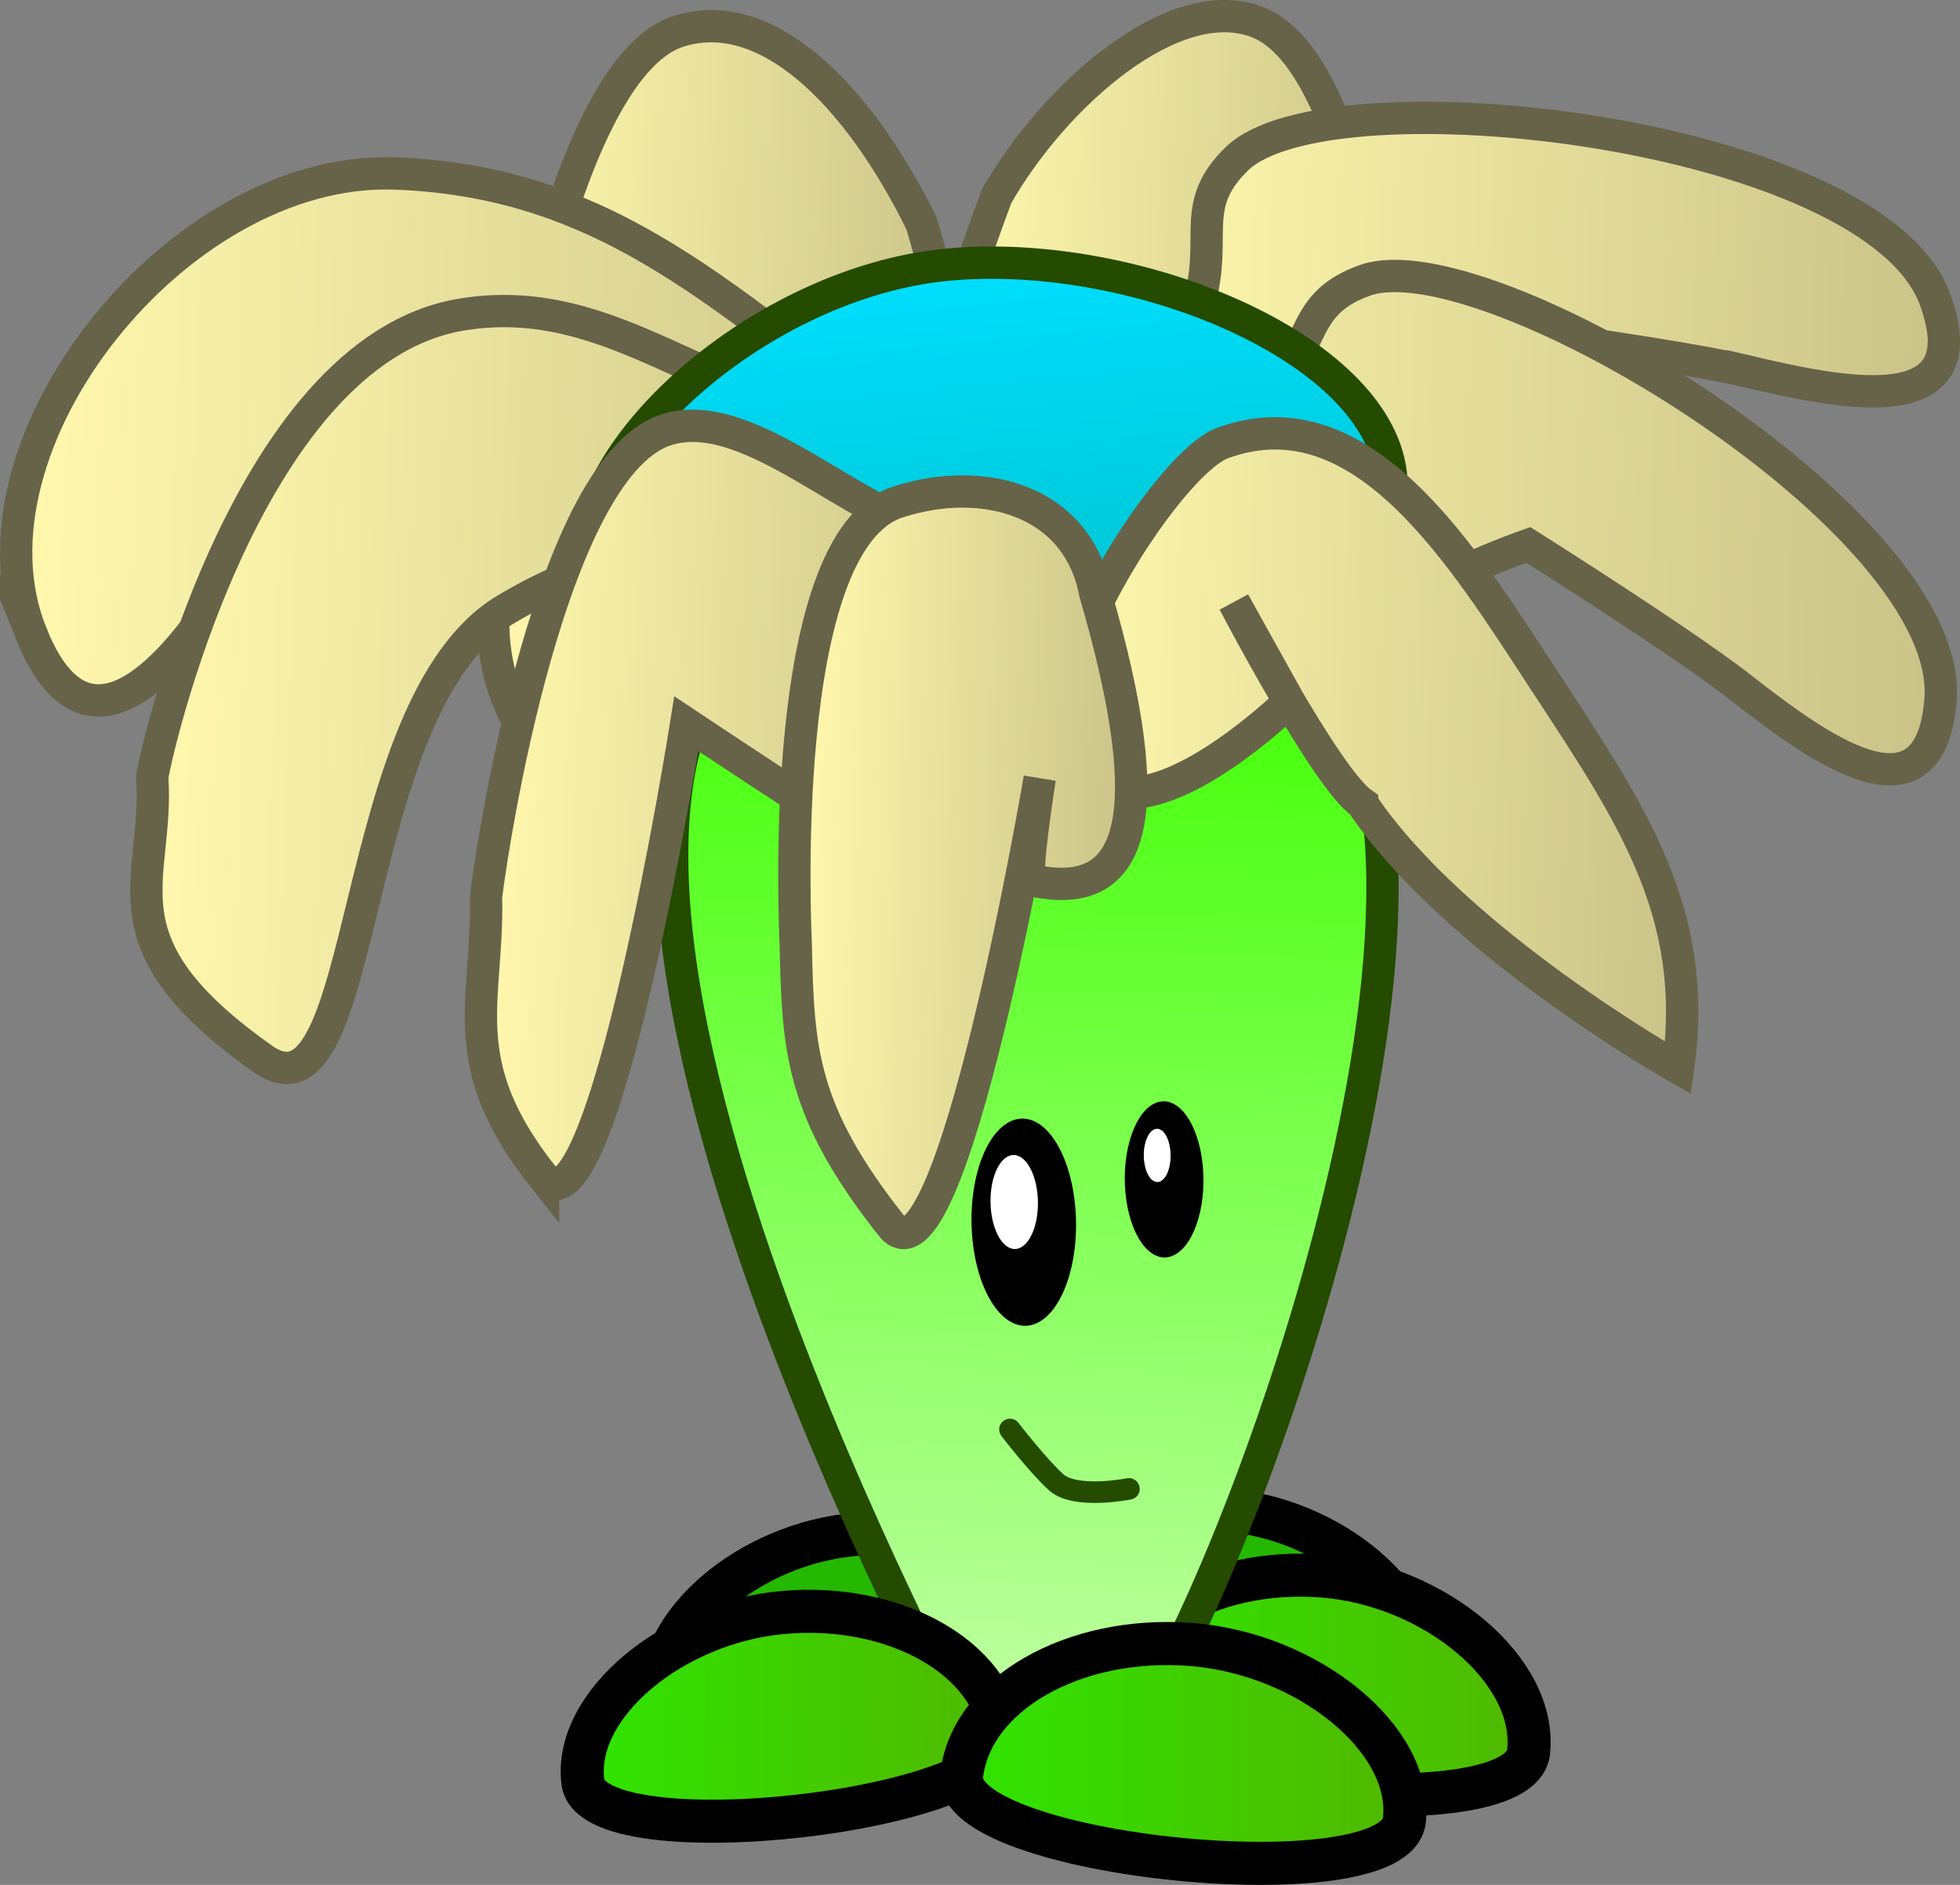 <svg version="1.1" xmlns="http://www.w3.org/2000/svg" xmlns:xlink="http://www.w3.org/1999/xlink" width="91.005" height="87.506" viewBox="0,0,91.005,87.506"><rect x="0" y="0" width="91.005" height="87.506" fill="#808080" stroke="none"/><defs><linearGradient x1="227.992" y1="135.291" x2="249.461" y2="136.073" gradientUnits="userSpaceOnUse" id="color-1"><stop offset="0" stop-color="#fff8ad"/><stop offset="1" stop-color="#c9c388"/></linearGradient><linearGradient x1="235.22" y1="195.517" x2="255.044" y2="195.517" gradientUnits="userSpaceOnUse" id="color-2"><stop offset="0" stop-color="#2fe500"/><stop offset="1" stop-color="#51b800"/></linearGradient><linearGradient x1="235.827" y1="140.041" x2="274.001" y2="141.432" gradientUnits="userSpaceOnUse" id="color-3"><stop offset="0" stop-color="#fff8ad"/><stop offset="1" stop-color="#c9c388"/></linearGradient><linearGradient x1="229.3" y1="144.156" x2="274.293" y2="145.795" gradientUnits="userSpaceOnUse" id="color-4"><stop offset="0" stop-color="#fff8ad"/><stop offset="1" stop-color="#c9c388"/></linearGradient><linearGradient x1="207.292" y1="135.898" x2="228.595" y2="136.674" gradientUnits="userSpaceOnUse" id="color-5"><stop offset="0" stop-color="#fff8ad"/><stop offset="1" stop-color="#c9c388"/></linearGradient><linearGradient x1="184.997" y1="137.195" x2="230.803" y2="138.863" gradientUnits="userSpaceOnUse" id="color-6"><stop offset="0" stop-color="#fff8ad"/><stop offset="1" stop-color="#c9c388"/></linearGradient><linearGradient x1="191.188" y1="148.887" x2="226.975" y2="150.19" gradientUnits="userSpaceOnUse" id="color-7"><stop offset="0" stop-color="#fff8ad"/><stop offset="1" stop-color="#c9c388"/></linearGradient><linearGradient x1="241.493" y1="146.003" x2="239.004" y2="214.333" gradientUnits="userSpaceOnUse" id="color-8"><stop offset="0" stop-color="#3dff00"/><stop offset="1" stop-color="#ebffd8"/></linearGradient><linearGradient x1="229.854" y1="128.874" x2="232.131" y2="151.755" gradientUnits="userSpaceOnUse" id="color-9"><stop offset="0" stop-color="#00e0ff"/><stop offset="1" stop-color="#00bcc4"/></linearGradient><linearGradient x1="206.727" y1="154.427" x2="229.296" y2="155.25" gradientUnits="userSpaceOnUse" id="color-10"><stop offset="0" stop-color="#fff8ad"/><stop offset="1" stop-color="#c9c388"/></linearGradient><linearGradient x1="233.209" y1="151.43" x2="262.589" y2="152.5" gradientUnits="userSpaceOnUse" id="color-11"><stop offset="0" stop-color="#fff8ad"/><stop offset="1" stop-color="#c9c388"/></linearGradient><linearGradient x1="221.163" y1="156.54" x2="236.455" y2="157.097" gradientUnits="userSpaceOnUse" id="color-12"><stop offset="0" stop-color="#fff8ad"/><stop offset="1" stop-color="#c9c388"/></linearGradient><linearGradient x1="211.049" y1="197.065" x2="230.544" y2="196.837" gradientUnits="userSpaceOnUse" id="color-13"><stop offset="0" stop-color="#2fe500"/><stop offset="1" stop-color="#51b800"/></linearGradient><linearGradient x1="228.687" y1="198.693" x2="249.278" y2="198.693" gradientUnits="userSpaceOnUse" id="color-14"><stop offset="0" stop-color="#2fe500"/><stop offset="1" stop-color="#51b800"/></linearGradient></defs><g transform="translate(-184.045,-117.29)"><g data-paper-data="{&quot;isPaintingLayer&quot;:true}" fill-rule="nonzero" stroke-linejoin="miter" stroke-miterlimit="10" stroke-dasharray="" stroke-dashoffset="0" style="mix-blend-mode: normal"><path d="M231.264,193.167c0.394,-3.584 4.722,-6.172 9.667,-5.779c4.945,0.393 9.426,4.178 9.033,7.762c-0.394,3.584 -19.093,1.601 -18.699,-1.983z" data-paper-data="{&quot;origPos&quot;:null,&quot;origRot&quot;:0,&quot;index&quot;:null}" fill="#25b800" stroke="#000000" stroke-width="2" stroke-linecap="butt"/><path d="M233.485,194.299c0.394,3.584 -18.305,5.567 -18.699,1.983c-0.394,-3.584 4.088,-7.369 9.033,-7.762c4.945,-0.393 9.273,2.195 9.667,5.779z" data-paper-data="{&quot;origPos&quot;:null,&quot;origRot&quot;:0}" fill="#25b800" stroke="#000000" stroke-width="2" stroke-linecap="butt"/><path d="M240.563,131.877c0,0 -7.769,4.395 -8.083,4.443c-4.844,0.75 -6.017,0.427 -2.161,-9.922c2.668,-4.68 8.269,-9.638 12.164,-8.06c5.568,2.257 6.798,21.901 6.762,22.28c-0.454,4.797 0.999,7.725 -3.582,12.718c-3.014,3.285 -5.1,-21.46 -5.1,-21.46z" data-paper-data="{&quot;origPos&quot;:null,&quot;origRot&quot;:0,&quot;index&quot;:null}" fill="url(#color-1)" stroke="#666349" stroke-width="1.5" stroke-linecap="butt"/><path d="M235.226,196.54c0.417,-3.773 4.998,-6.497 10.232,-6.084c5.234,0.413 9.977,4.398 9.56,8.171c-0.417,3.773 -20.209,1.686 -19.792,-2.087z" data-paper-data="{&quot;origPos&quot;:null,&quot;origRot&quot;:0,&quot;index&quot;:null}" fill="url(#color-2)" stroke="#000000" stroke-width="2" stroke-linecap="butt"/><path d="M265.117,134.52c-3.251,-0.763 -11.62,-1.869 -11.62,-1.869c-7.088,6.896 -11.563,17.532 -11.63,18.089c-1.035,8.619 -8.317,10.532 -6.142,-0.084c1.517,-7.402 1.998,-12.132 4.019,-19.412c0.832,-2.996 -0.498,-4.414 1.731,-6.583c4.269,-4.154 29.539,-1.281 32.411,6.515c2.142,5.816 -4.484,4.349 -8.769,3.343z" data-paper-data="{&quot;origPos&quot;:null,&quot;index&quot;:null,&quot;origRot&quot;:0}" fill="url(#color-3)" stroke="#666349" stroke-width="1.5" stroke-linecap="butt"/><path d="M264.781,149.144c-2.634,-2.053 -9.774,-6.556 -9.774,-6.556c-9.322,3.301 -17.835,11.09 -18.128,11.569c-4.545,7.396 -11.959,6.089 -5.544,-2.645c4.473,-6.089 6.888,-10.185 11.768,-15.953c2.008,-2.373 1.394,-4.218 4.325,-5.256c5.615,-1.988 27.368,11.188 26.717,19.471c-0.486,6.179 -5.892,2.076 -9.363,-0.63z" data-paper-data="{&quot;origPos&quot;:null,&quot;index&quot;:null,&quot;origRot&quot;:0}" fill="url(#color-4)" stroke="#666349" stroke-width="1.5" stroke-linecap="butt"/><path d="M209.823,153.42c-4.206,-5.314 -2.544,-8.128 -2.647,-12.945c-0.008,-0.38 2.648,-19.883 8.365,-21.729c3.999,-1.291 8.25,2.748 11.29,8.914c3.093,10.602 2.154,10.847 -2.622,9.747c-0.309,-0.071 -7.738,-5.019 -7.738,-5.019c0,0 -3.881,24.528 -6.648,21.032z" data-paper-data="{&quot;origPos&quot;:null,&quot;origRot&quot;:0}" fill="url(#color-5)" stroke="#666349" stroke-width="1.5" stroke-linecap="butt"/><path d="M185.499,146.716c-3.515,-8.741 6.769,-21.74 16.885,-21.372c10.116,0.368 15.448,6.035 24.092,12.382c8.735,6.414 2.051,9.88 -4.499,4.182c-0.424,-0.368 -10.877,-5.254 -20.76,-5.614c0,0 -5.465,6.434 -7.364,9.181c-2.503,3.62 -6.042,6.99 -8.355,1.24z" data-paper-data="{&quot;origPos&quot;:null,&quot;origRot&quot;:0}" fill="url(#color-6)" stroke="#666349" stroke-width="1.5" stroke-linecap="butt"/><path d="M196.232,166.439c-7.691,-5.441 -4.793,-8.21 -5.118,-13.035c-0.026,-0.381 4.171,-19.827 14.364,-21.51c7.13,-1.177 11.605,4.404 18.818,4.842c5.849,10.702 2.361,10.344 -6.231,9.105c-0.556,-0.08 -2.026,-5.316 -10.527,-0.263c-7.542,4.483 -6.247,24.442 -11.307,20.863z" data-paper-data="{&quot;origPos&quot;:null,&quot;origRot&quot;:0}" fill="url(#color-7)" stroke="#666349" stroke-width="1.5" stroke-linecap="butt"/><path d="M227.075,194.468c-1.551,-3.46 -26.309,-51.504 0.807,-50.239c25.75,1.201 -17.017,2.358 10.435,1.147c17.963,-0.792 7.233,34.149 1.091,47.241c-6.142,13.091 -10.783,5.312 -12.334,1.852z" data-paper-data="{&quot;origPos&quot;:null,&quot;origRot&quot;:0}" fill="url(#color-8)" stroke="#244b00" stroke-width="1.5" stroke-linecap="butt"/><path d="M248.572,138.95c1.034,5.477 -7.341,11.504 -15.836,12.349c-8.495,0.845 -20.85,-2.112 -21.402,-7.658c-0.552,-5.546 8.117,-13.209 16.612,-14.054c8.495,-0.845 19.541,3.614 20.626,9.364z" data-paper-data="{&quot;origPos&quot;:null,&quot;origRot&quot;:0}" fill="url(#color-9)" stroke="#244b00" stroke-width="1.5" stroke-linecap="butt"/><path d="M209.26,171.917c-4.206,-5.314 -2.544,-8.128 -2.647,-12.945c-0.008,-0.38 2.648,-19.883 8.365,-21.729c3.999,-1.291 9.207,4.572 13.226,4.894c3.093,10.602 0.218,14.867 -4.558,13.767c-0.309,-0.071 -7.738,-5.019 -7.738,-5.019c0,0 -3.881,24.528 -6.648,21.032z" data-paper-data="{&quot;origPos&quot;:null,&quot;origRot&quot;:0}" fill="url(#color-10)" stroke="#666349" stroke-width="1.5" stroke-linecap="butt"/><path d="M247.289,154.584c-1.686,-1.177 -5.95,-9.338 -5.95,-9.338l2.569,4.614c0,0 -4.116,4.008 -7.137,4.221c-8.659,0.611 0.862,-15.049 4.024,-16.217c6.538,-2.414 11.188,5.272 15.006,11.102c3.983,6.081 7.173,10.704 6.158,17.902c0,0 -10.338,-5.833 -14.67,-12.283z" data-paper-data="{&quot;origPos&quot;:null,&quot;origRot&quot;:0,&quot;index&quot;:null}" fill="url(#color-11)" stroke="#666349" stroke-width="1.5" stroke-linecap="butt"/><path d="M225.429,174.186c-4.206,-5.314 -4.331,-8.193 -4.435,-13.01c-0.008,-0.38 -0.973,-18.737 4.744,-20.582c3.999,-1.291 8.353,-0.061 9.16,4.235c3.093,10.602 1.769,14.412 -3.008,13.313c-0.309,-0.071 0.432,-4.722 0.432,-4.722c0,0 -4.127,24.263 -6.894,20.768z" data-paper-data="{&quot;origPos&quot;:null,&quot;origRot&quot;:0}" fill="url(#color-12)" stroke="#666349" stroke-width="1.5" stroke-linecap="butt"/><path d="M233.995,173.674c0.134,2.649 -0.839,4.956 -2.173,5.153c-1.334,0.197 -2.523,-1.791 -2.657,-4.44c-0.134,-2.649 0.839,-4.956 2.173,-5.153c1.334,-0.197 2.523,1.791 2.657,4.44z" data-paper-data="{&quot;origPos&quot;:null,&quot;origRot&quot;:0}" fill="#000000" stroke="none" stroke-width="0" stroke-linecap="butt"/><path d="M239.918,171.8c0.08,1.997 -0.671,3.725 -1.677,3.859c-1.006,0.134 -1.886,-1.376 -1.966,-3.374c-0.08,-1.997 0.671,-3.725 1.677,-3.859c1.006,-0.134 1.886,1.376 1.966,3.373z" data-paper-data="{&quot;origPos&quot;:null,&quot;origRot&quot;:0}" fill="#000000" stroke="none" stroke-width="0" stroke-linecap="butt"/><path d="M232.232,172.931c0.061,1.202 -0.381,2.248 -0.986,2.338c-0.605,0.089 -1.145,-0.812 -1.205,-2.014c-0.061,-1.202 0.381,-2.248 0.986,-2.338c0.605,-0.089 1.145,0.812 1.205,2.014z" data-paper-data="{&quot;origPos&quot;:null,&quot;origRot&quot;:0}" fill="#ffffff" stroke="none" stroke-width="0" stroke-linecap="butt"/><path d="M238.396,170.847c0.027,0.681 -0.229,1.27 -0.572,1.316c-0.343,0.046 -0.643,-0.469 -0.67,-1.15c-0.027,-0.681 0.229,-1.27 0.572,-1.316c0.343,-0.046 0.643,0.469 0.67,1.15z" data-paper-data="{&quot;origPos&quot;:null,&quot;origRot&quot;:0}" fill="#ffffff" stroke="none" stroke-width="0" stroke-linecap="butt"/><path d="M236.463,186.41c0,0 -2.482,0.498 -3.375,-0.303c-0.846,-0.759 -2.149,-2.455 -2.149,-2.455" data-paper-data="{&quot;origPos&quot;:null,&quot;origRot&quot;:0}" fill="none" stroke="#244b00" stroke-width="1" stroke-linecap="round"/><path d="M230.549,197.808c0.452,3.579 -18.988,5.789 -19.44,2.21c-0.452,-3.579 4.168,-7.419 9.311,-7.871c5.142,-0.453 9.677,2.082 10.129,5.661z" data-paper-data="{&quot;origPos&quot;:null,&quot;origRot&quot;:0}" fill="url(#color-13)" stroke="#000000" stroke-width="2" stroke-linecap="butt"/><path d="M228.694,199.716c0.433,-3.773 5.191,-6.497 10.627,-6.084c5.436,0.413 10.363,4.398 9.93,8.171c-0.433,3.773 -20.991,1.686 -20.557,-2.087z" data-paper-data="{&quot;origPos&quot;:null,&quot;origRot&quot;:0,&quot;index&quot;:null}" fill="url(#color-14)" stroke="#000000" stroke-width="2" stroke-linecap="butt"/></g></g></svg>